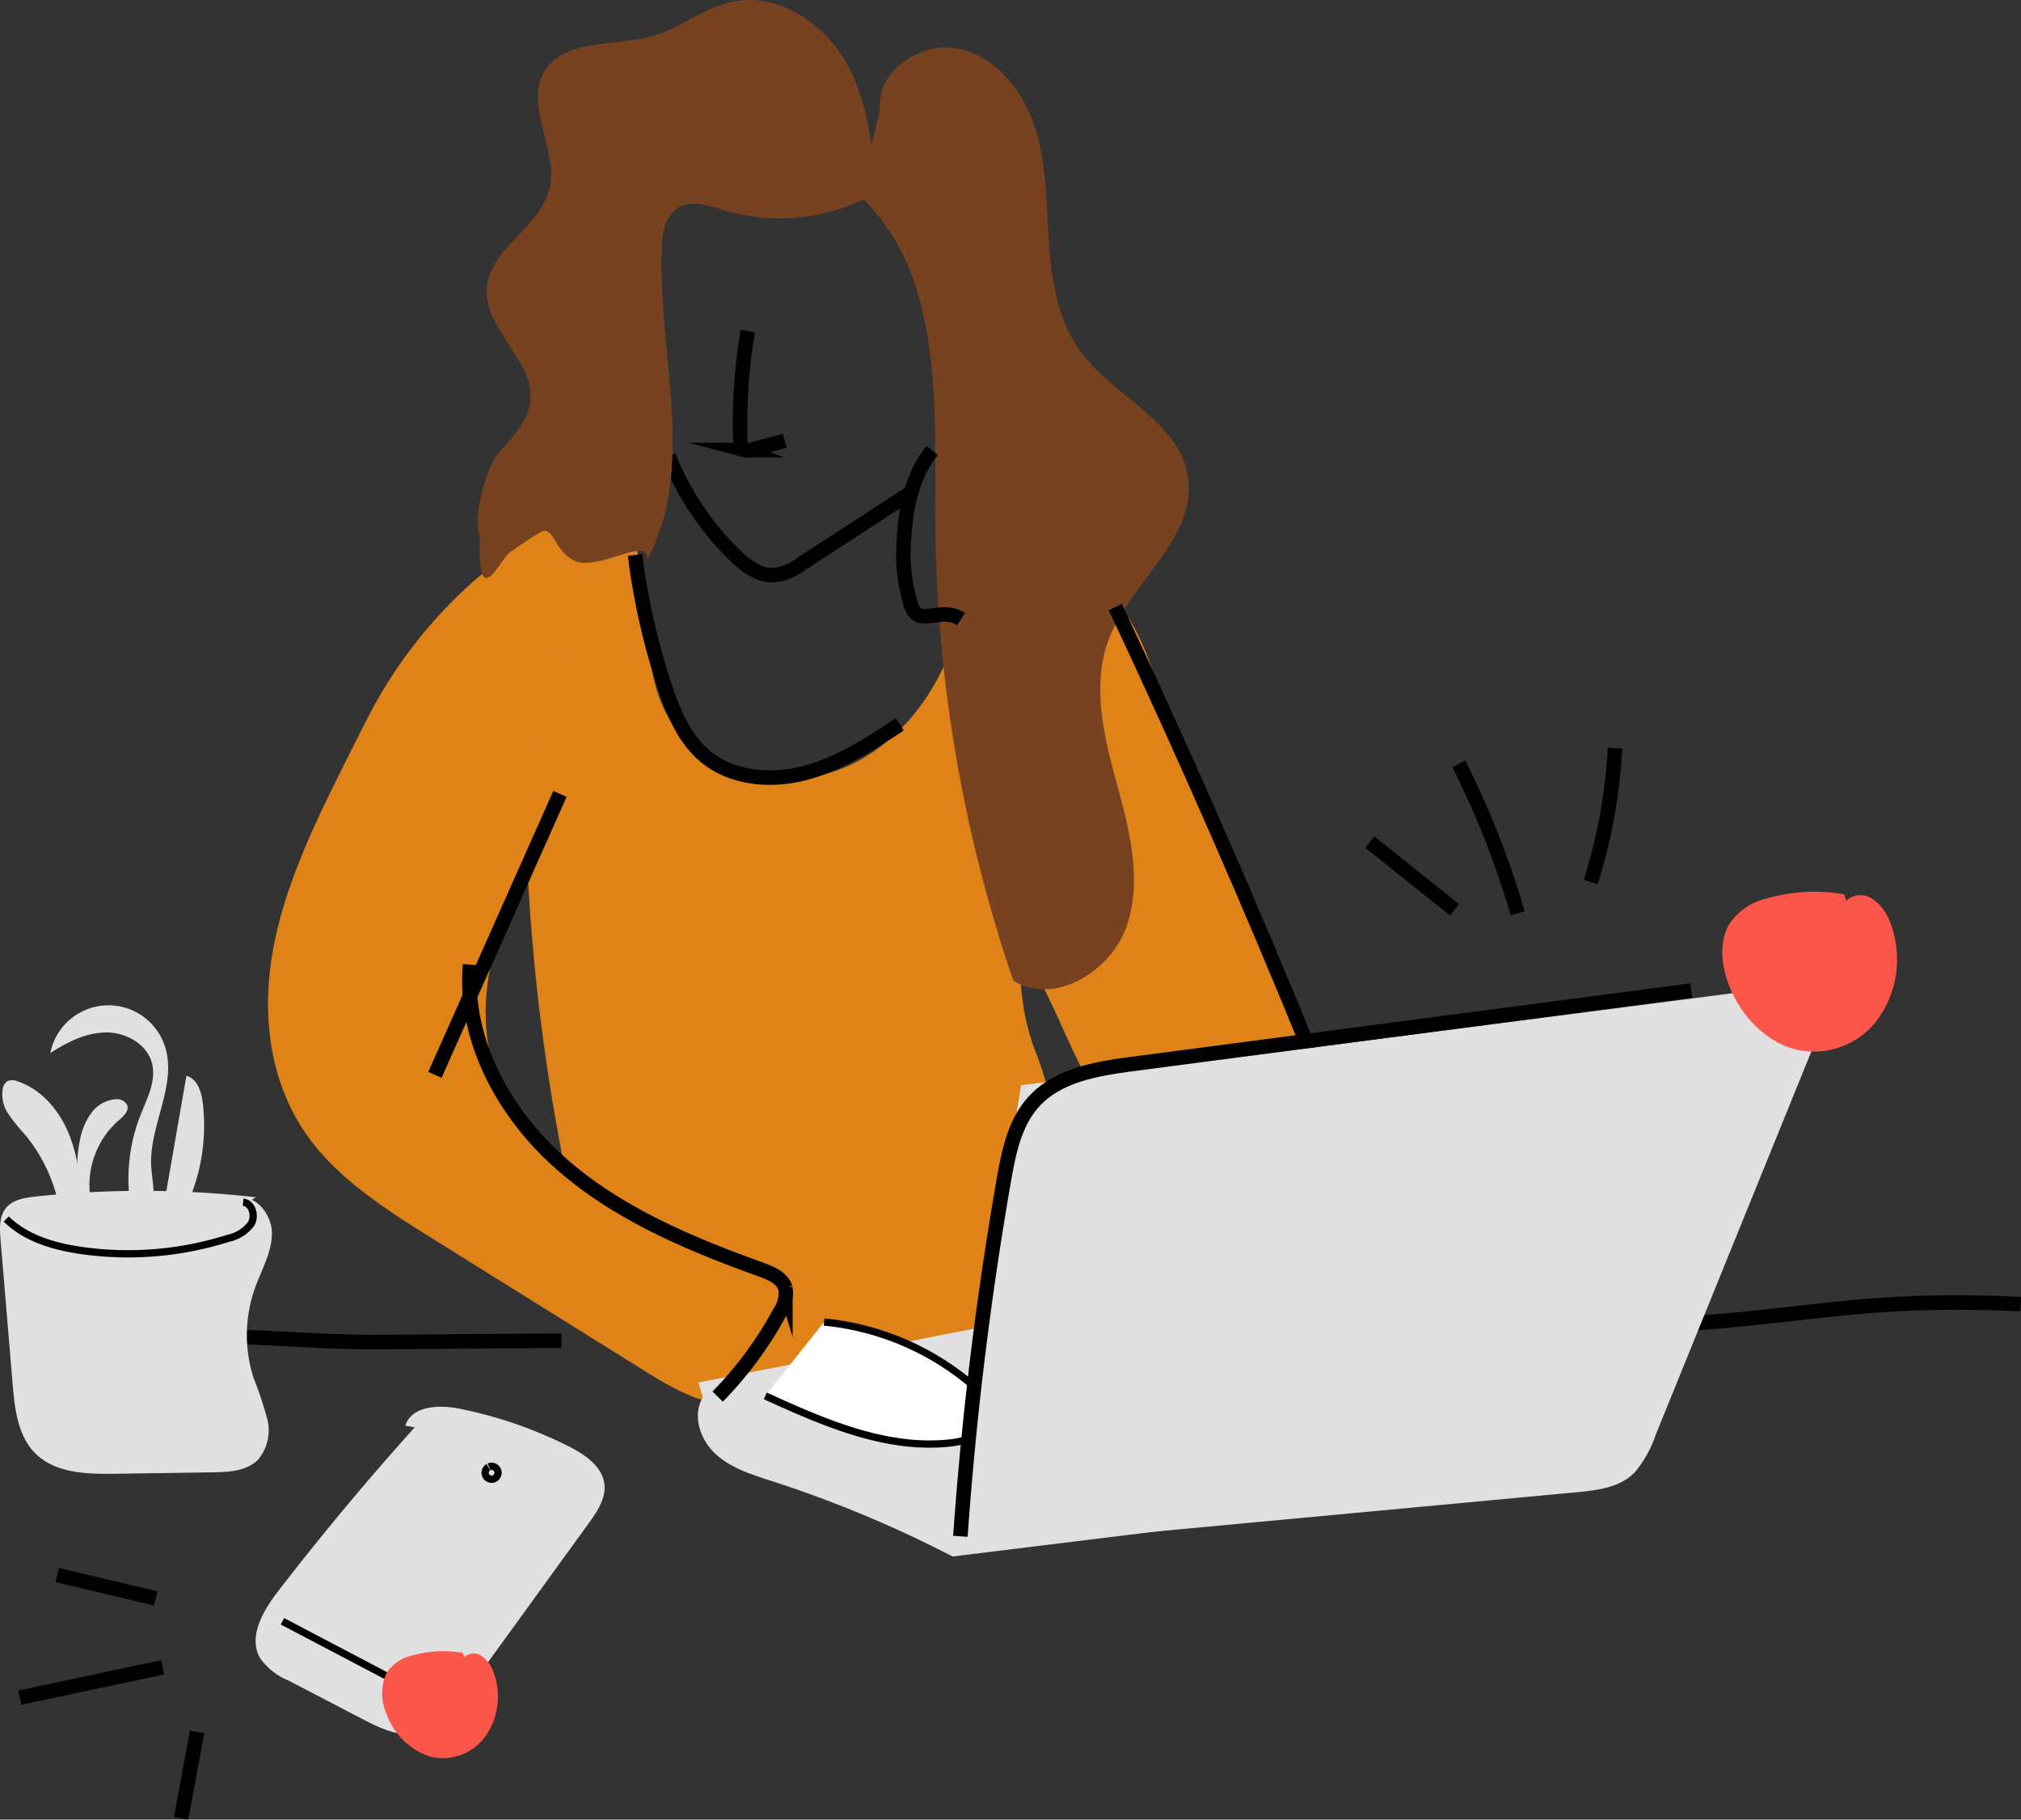 <?xml version="1.0" encoding="UTF-8"?>
<svg xmlns="http://www.w3.org/2000/svg" width="278.433" height="250.647" viewBox="0 0 278.433 250.647">
  <rect x="0" y="0" width="278.433" height="250.647" fill="#333333" stroke="none"/>
  <g id="Group_670" data-name="Group 670" transform="translate(-341.691 -388.715)">
    <path id="Path_262" data-name="Path 262" d="M519.814,1251.035q-9.823,10.913-18.8,22.546c-2.075,2.689-4.2,6.289-2.522,9.243a8.86,8.86,0,0,0,3.9,3.091l10.19,5.3c2.586,1.345,5.506,2.728,8.3,1.907,2.406-.706,4.05-2.862,5.521-4.892l17.389-23.991c1.144-1.578,2.345-3.353,2.15-5.293-.252-2.507-2.683-4.153-4.933-5.287a59.415,59.415,0,0,0-15.118-5.2c-2.791-.555-6.555-.359-7.379,2.365" transform="translate(-120.978 -665.718)" fill="#e0e0e0"></path>
    <path id="Path_263" data-name="Path 263" d="M946,729.613a16.715,16.715,0,0,1,14.936,5.573c3.366,3.83,4.852,8.6,6.384,13.223a331.733,331.733,0,0,0,30.767,66.781c2.793,4.642,5.433,10.858.828,14.786-2.6,2.22-6.569,2.694-10.195,3.033-6.8.637-14.848.866-18.756-3.554-2.647-2.994-.18-7.84-2.308-10.959C950.736,793.706,955.7,792.548,942.9,776.1" transform="translate(-465.663 -263.881)" fill="#df8319"></path>
    <path id="Path_264" data-name="Path 264" d="M544.034,710.54c4.834-.8,11.142,1.637,12.06,6.074,1.353,6.538,4.133,9.863.762,15.829-4.468,7.909-10.2,15.251-14.661,23.165s-7.65,16.685-6.5,25.387c1.4,10.613,9.671,20.286,20.962,24.511,4.562,1.707,9.511,2.566,14.054,4.311s8.863,4.662,10.219,8.808c1.972,6.028-4.335,12.988-11.581,12.782-4.506-.128-8.437-2.489-12.08-4.759l-28.705-17.9c-6.379-3.977-12.9-8.083-17.2-13.785-5.566-7.384-6.778-16.768-5.319-25.551s5.376-17.124,9.443-25.291c1.4-2.809,2.686-5.363,3.945-7.816a64.156,64.156,0,0,1,24.6-25.769Z" transform="translate(-126.859 -249.152)" fill="#df8319"></path>
    <path id="Path_265" data-name="Path 265" d="M662.465,729.994a281.612,281.612,0,0,0,7.516,66.207c1.044,4.426,2.326,9.059,5.57,12.246,4.286,4.211,10.834,4.84,16.831,5.232,9.278.608,8.247,16.907,16.36,12.366,3.868-2.165,19.26-.973,22.4-4.105,4.164-4.158,11.041-4.514,11.236-10.4.186-5.6-7.274-35.047-9.381-40.24-8.763-21.6,10.861-46.215,4.537-68.646-.634-2.247-1.693-4.614-3.793-5.634-2.967-1.441-6.635.6-8.319,3.432s-1.992,6.243-2.662,9.472c-1.822,8.78-7.011,17.206-15.045,21.19s-18.939,2.474-24.372-4.66c-6.95-9.126-1.309-22.979-9.034-31.459" transform="translate(-248.452 -237.233)" fill="#df8319"></path>
    <path id="Path_266" data-name="Path 266" d="M892.574,1191.972a30.8,30.8,0,0,0-15.017-24.084c-12.523-7.256-28.185-4.708-42.392-1.941l-66.956,13.04.63,2.056c-1.519,2.476-.368,5.876,1.78,7.831s5.035,2.831,7.8,3.726a163.42,163.42,0,0,1,24.819,10.362" transform="translate(-330.31 -599.843)" fill="#e0e0e0"></path>
    <path id="Path_267" data-name="Path 267" d="M424.5,1202.5c39.866,1.759,18.768,1.446,58.672,1.208" transform="translate(-64.14 -630.317)" fill="none" stroke="#000" stroke-miterlimit="10" stroke-width="2"></path>
    <path id="Path_268" data-name="Path 268" d="M1350,1187.8c22.427-1.216,28.628-4.062,51.064-3.044" transform="translate(-780.986 -616.408)" fill="none" stroke="#000" stroke-miterlimit="10" stroke-width="2"></path>
    <path id="Path_269" data-name="Path 269" d="M866.754,438.088c11.384,10.445,10.466,28.21,10.47,43.66a199.405,199.405,0,0,0,10.761,64.492c5.677,3.522,13.537-1.3,15.657-7.631s.31-13.234-1.444-19.679-3.43-13.414-1.074-19.665c3-7.957,12.2-14.009,10.915-22.414-1.177-7.68-10.291-11.089-14.853-17.377-3.112-4.289-3.964-9.79-4.309-15.078s-.29-10.692-1.928-15.731-5.415-9.789-10.613-10.819-11.286,3.206-10.724,8.475" transform="translate(-406.687 -22.441)" fill="#774220"></path>
    <path id="Path_270" data-name="Path 270" d="M750.259,667.373a39.742,39.742,0,0,0,9.028,13.573c1.55,1.522,3.477,3,5.642,2.826a8.45,8.45,0,0,0,3.757-1.642l15.046-9.782" transform="translate(-316.456 -215.834)" fill="none" stroke="#000" stroke-miterlimit="10" stroke-width="2"></path>
    <path id="Path_271" data-name="Path 271" d="M688.483,415.573c-.479-6.251-1.021-12.722-4.113-18.215s-9.485-9.738-15.75-8.392c-3.882.834-7.059,3.606-10.872,4.7-5.2,1.5-12.127.3-14.928,4.842-2.932,4.754,1.987,10.882.641,16.275-1.312,5.258-8.167,8.182-8.6,13.578-.462,5.766,6.833,10.242,5.931,15.957-.424,2.687-2.574,4.735-4.335,6.839s-3.639,9.062-2.555,11.566c-.451,11.272,3.061,2.142,4.509,1.8l2.931-2.029c3-2.131,2.193,1.579,5.411,3.382s10.51-3.607,10.145,0c6.945-12.873,1.452-28.466,2.058-43.007.086-2.055.44-4.409,2.218-5.508,1.921-1.187,4.4-.278,6.575.38a26.733,26.733,0,0,0,26.2-6.621" transform="translate(-226.085)" fill="#774220"></path>
    <path id="Path_272" data-name="Path 272" d="M794.986,590.971a76.132,76.132,0,0,0-1.039,14.961c.016.558.121,1.237.642,1.438a1.455,1.455,0,0,0,.887-.047l4.6-1.234" transform="translate(-350.27 -156.657)" fill="none" stroke="#000" stroke-miterlimit="10" stroke-width="2"></path>
    <path id="Path_273" data-name="Path 273" d="M624.687,873.78l-17.223,38.7" transform="translate(-205.854 -375.707)" fill="none" stroke="#000" stroke-miterlimit="10" stroke-width="2"></path>
    <path id="Path_274" data-name="Path 274" d="M628.63,978.093c-.9,10.409,4.727,20.568,12.578,27.461s17.714,11.017,27.543,14.561c1.358.49,2.894,1.146,3.313,2.528a4.5,4.5,0,0,1-.747,3.311,51.754,51.754,0,0,1-8.579,11.64" transform="translate(-222.175 -456.503)" fill="none" stroke="#000" stroke-miterlimit="10" stroke-width="2"></path>
    <path id="Path_275" data-name="Path 275" d="M461.1,945.94" transform="translate(-92.487 -431.598)" fill="none" stroke="#000" stroke-miterlimit="10" stroke-width="1"></path>
    <path id="Path_276" data-name="Path 276" d="M345.734,1121.55a39.121,39.121,0,0,0,31.223-4.361,137.95,137.95,0,0,0-30.4-.1c-1.469.158-3.085.417-4.027,1.555-.967,1.167-.891,2.85-.765,4.361l1.669,19.927c.284,3.4.7,7.1,3.113,9.518,2.756,2.762,7.117,2.882,11.019,2.824l13.442-.2c2.216-.032,4.676-.164,6.234-1.739a6.286,6.286,0,0,0,1.264-5.624,51.614,51.614,0,0,0-1.9-5.686,19.412,19.412,0,0,1,.226-12.375c.9-2.488,2.324-4.888,2.319-7.532s-2.371-5.524-4.9-4.745" transform="translate(0 -563.549)" fill="#e0e0e0"></path>
    <path id="Path_277" data-name="Path 277" d="M514.268,1379.3l17.6,9.247" transform="translate(-133.669 -767.258)" fill="none" stroke="#000" stroke-miterlimit="10" stroke-width="1"></path>
    <path id="Path_278" data-name="Path 278" d="M638.726,1284.782a.89.89,0,1,0,.091-.046" transform="translate(-229.754 -693.966)" fill="none" stroke="#000" stroke-miterlimit="10" stroke-width="1"></path>
    <path id="Path_279" data-name="Path 279" d="M586.328,1397.806a15.287,15.287,0,0,0-6.958.347,5.615,5.615,0,0,0-3.586,2.469,6.885,6.885,0,0,0,.06,5.66,9.429,9.429,0,0,0,6.129,5.839,7.22,7.22,0,0,0,7.428-2.8,9.551,9.551,0,0,0,1.106-8.983,4.424,4.424,0,0,0-1.648-2.146,1.916,1.916,0,0,0-2.353.2" transform="translate(-180.864 -781.399)" fill="#fc5549"></path>
    <path id="Path_280" data-name="Path 280" d="M1241.255,876.02a120.006,120.006,0,0,0-8.114-20.587" transform="translate(-690.472 -361.496)" fill="none" stroke="#000" stroke-miterlimit="10" stroke-width="2"></path>
    <path id="Path_281" data-name="Path 281" d="M1313.745,864.285a74.217,74.217,0,0,0,3.347-18.442" transform="translate(-752.904 -354.068)" fill="none" stroke="#000" stroke-miterlimit="10" stroke-width="2"></path>
    <path id="Path_282" data-name="Path 282" d="M1190.449,912.55l-11.661-9.319" transform="translate(-648.373 -398.518)" fill="none" stroke="#000" stroke-miterlimit="10" stroke-width="2"></path>
    <path id="Path_283" data-name="Path 283" d="M373.489,1407.434l-19.68,4.171" transform="translate(-9.386 -789.049)" fill="none" stroke="#000" stroke-miterlimit="10" stroke-width="2"></path>
    <path id="Path_284" data-name="Path 284" d="M454.558,1446.923l-2.2,11.891" transform="translate(-85.715 -819.635)" fill="none" stroke="#000" stroke-miterlimit="10" stroke-width="2"></path>
    <path id="Path_285" data-name="Path 285" d="M390.249,1354.259l-13.565-3.223" transform="translate(-27.104 -745.366)" fill="none" stroke="#000" stroke-miterlimit="10" stroke-width="2"></path>
    <path id="Path_286" data-name="Path 286" d="M351.06,1067.49a22.072,22.072,0,0,0-4.944-11.342,24.476,24.476,0,0,1-2.272-2.838,4.732,4.732,0,0,1-.746-3.469,1.506,1.506,0,0,1,.659-1.02,1.756,1.756,0,0,1,1.363.029c3.442,1.127,5.941,4.239,7.229,7.623s1.541,7.061,1.782,10.674" transform="translate(-1.019 -511.186)" fill="#e0e0e0"></path>
    <path id="Path_287" data-name="Path 287" d="M390.442,1076.487a16.731,16.731,0,0,1-1.1-10.844,8.809,8.809,0,0,1,1.552-3.487,4.581,4.581,0,0,1,3.263-1.811,1.573,1.573,0,0,1,1.63.828c.27.794-.514,1.513-1.155,2.055a11.862,11.862,0,0,0-3.548,12.356" transform="translate(-36.566 -520.208)" fill="#e0e0e0"></path>
    <path id="Path_288" data-name="Path 288" d="M441.054,1064.859l3.283-18.849c1.5.4,2.068,2.2,2.254,3.742a26.463,26.463,0,0,1-2.509,14.74" transform="translate(-76.962 -509.108)" fill="#e0e0e0"></path>
    <path id="Path_289" data-name="Path 289" d="M383.635,1031.508a24.058,24.058,0,0,1,1.2-13.389c.91-2.317,2.211-4.74,1.6-7.155-.674-2.672-3.613-4.294-6.368-4.265s-5.327,1.35-7.646,2.84a8.175,8.175,0,0,1,15.768-1c1.78,5.315-2.126,10.909-1.87,16.508.081,1.77.579,3.561.179,5.287s-2.243,3.316-3.856,2.583" transform="translate(-23.8 -475.767)" fill="#e0e0e0"></path>
    <path id="Path_290" data-name="Path 290" d="M345.49,1125.558c2.739,2.692,6.651,3.814,10.454,4.351a45.6,45.6,0,0,0,20.152-1.7,5.3,5.3,0,0,0,3.133-1.979c.647-1.086.159-2.862-1.1-2.988" transform="translate(-2.943 -568.928)" fill="none" stroke="#000" stroke-miterlimit="10" stroke-width="1"></path>
    <path id="Path_291" data-name="Path 291" d="M729.777,727.765a93.852,93.852,0,0,0,4.1,18.152c1.174,3.527,2.663,7.135,5.5,9.534,3.732,3.154,9.179,3.589,13.9,2.328s8.893-3.987,12.974-6.673" transform="translate(-300.592 -262.611)" fill="none" stroke="#000" stroke-miterlimit="10" stroke-width="2"></path>
    <path id="Path_292" data-name="Path 292" d="M1023.243,759.628q14.3,30.418,26.982,61.564" transform="translate(-527.896 -287.291)" fill="none" stroke="#000" stroke-miterlimit="10" stroke-width="2"></path>
    <path id="Path_293" data-name="Path 293" d="M897.821,664c-2.792,3.373-3.681,7.931-3.9,12.3a23.92,23.92,0,0,0,.976,9c1.117,3.237,4.031.036,6.892,1.918" transform="translate(-427.691 -213.222)" fill="none" stroke="#000" stroke-miterlimit="10" stroke-width="2"></path>
    <path id="Path_294" data-name="Path 294" d="M817.467,1196.467a36.97,36.97,0,0,1,19.853,8.173c1.644,1.35,3.313,3.3,2.748,5.355s-2.987,2.872-5.088,3.113c-8.858,1.015-17.483-2.77-25.6-6.467" transform="translate(-362.252 -625.644)" fill="#fff"></path>
    <path id="Path_295" data-name="Path 295" d="M817.467,1196.467a36.97,36.97,0,0,1,19.853,8.173c1.644,1.35,3.313,3.3,2.748,5.355s-2.987,2.872-5.088,3.113c-8.858,1.015-17.483-2.77-25.6-6.467" transform="translate(-362.252 -625.644)" fill="none" stroke="#000" stroke-miterlimit="10" stroke-width="1"></path>
    <path id="Path_296" data-name="Path 296" d="M918.8,1065.8l10.558-64.188L1042.282,987l-25.479,62.74a15.954,15.954,0,0,1-2.872,5.163c-1.976,2.038-4.739,2.412-7.323,2.7" transform="translate(-446.998 -463.402)" fill="#e0e0e0"></path>
    <path id="Path_297" data-name="Path 297" d="M928.579,1069.1a483.365,483.365,0,0,1,5.989-49.077c.667-3.823,1.479-7.849,4.074-10.736,3.355-3.734,8.776-4.611,13.753-5.265l76.88-10.1" transform="translate(-454.574 -468.761)" fill="none" stroke="#000" stroke-miterlimit="10" stroke-width="2"></path>
    <path id="Path_298" data-name="Path 298" d="M1410.986,933.928a23.284,23.284,0,0,0-10.5.519,8.474,8.474,0,0,0-5.409,3.688c-1.378,2.467-.981,5.786.09,8.453,1.742,4.341,5.223,7.741,9.246,8.721a10.948,10.948,0,0,0,11.206-4.187,14.149,14.149,0,0,0,1.668-13.417,6.621,6.621,0,0,0-2.485-3.206,2.912,2.912,0,0,0-3.549.3" transform="translate(-815.22 -422.009)" fill="#fc5549"></path>
  </g>
</svg>
